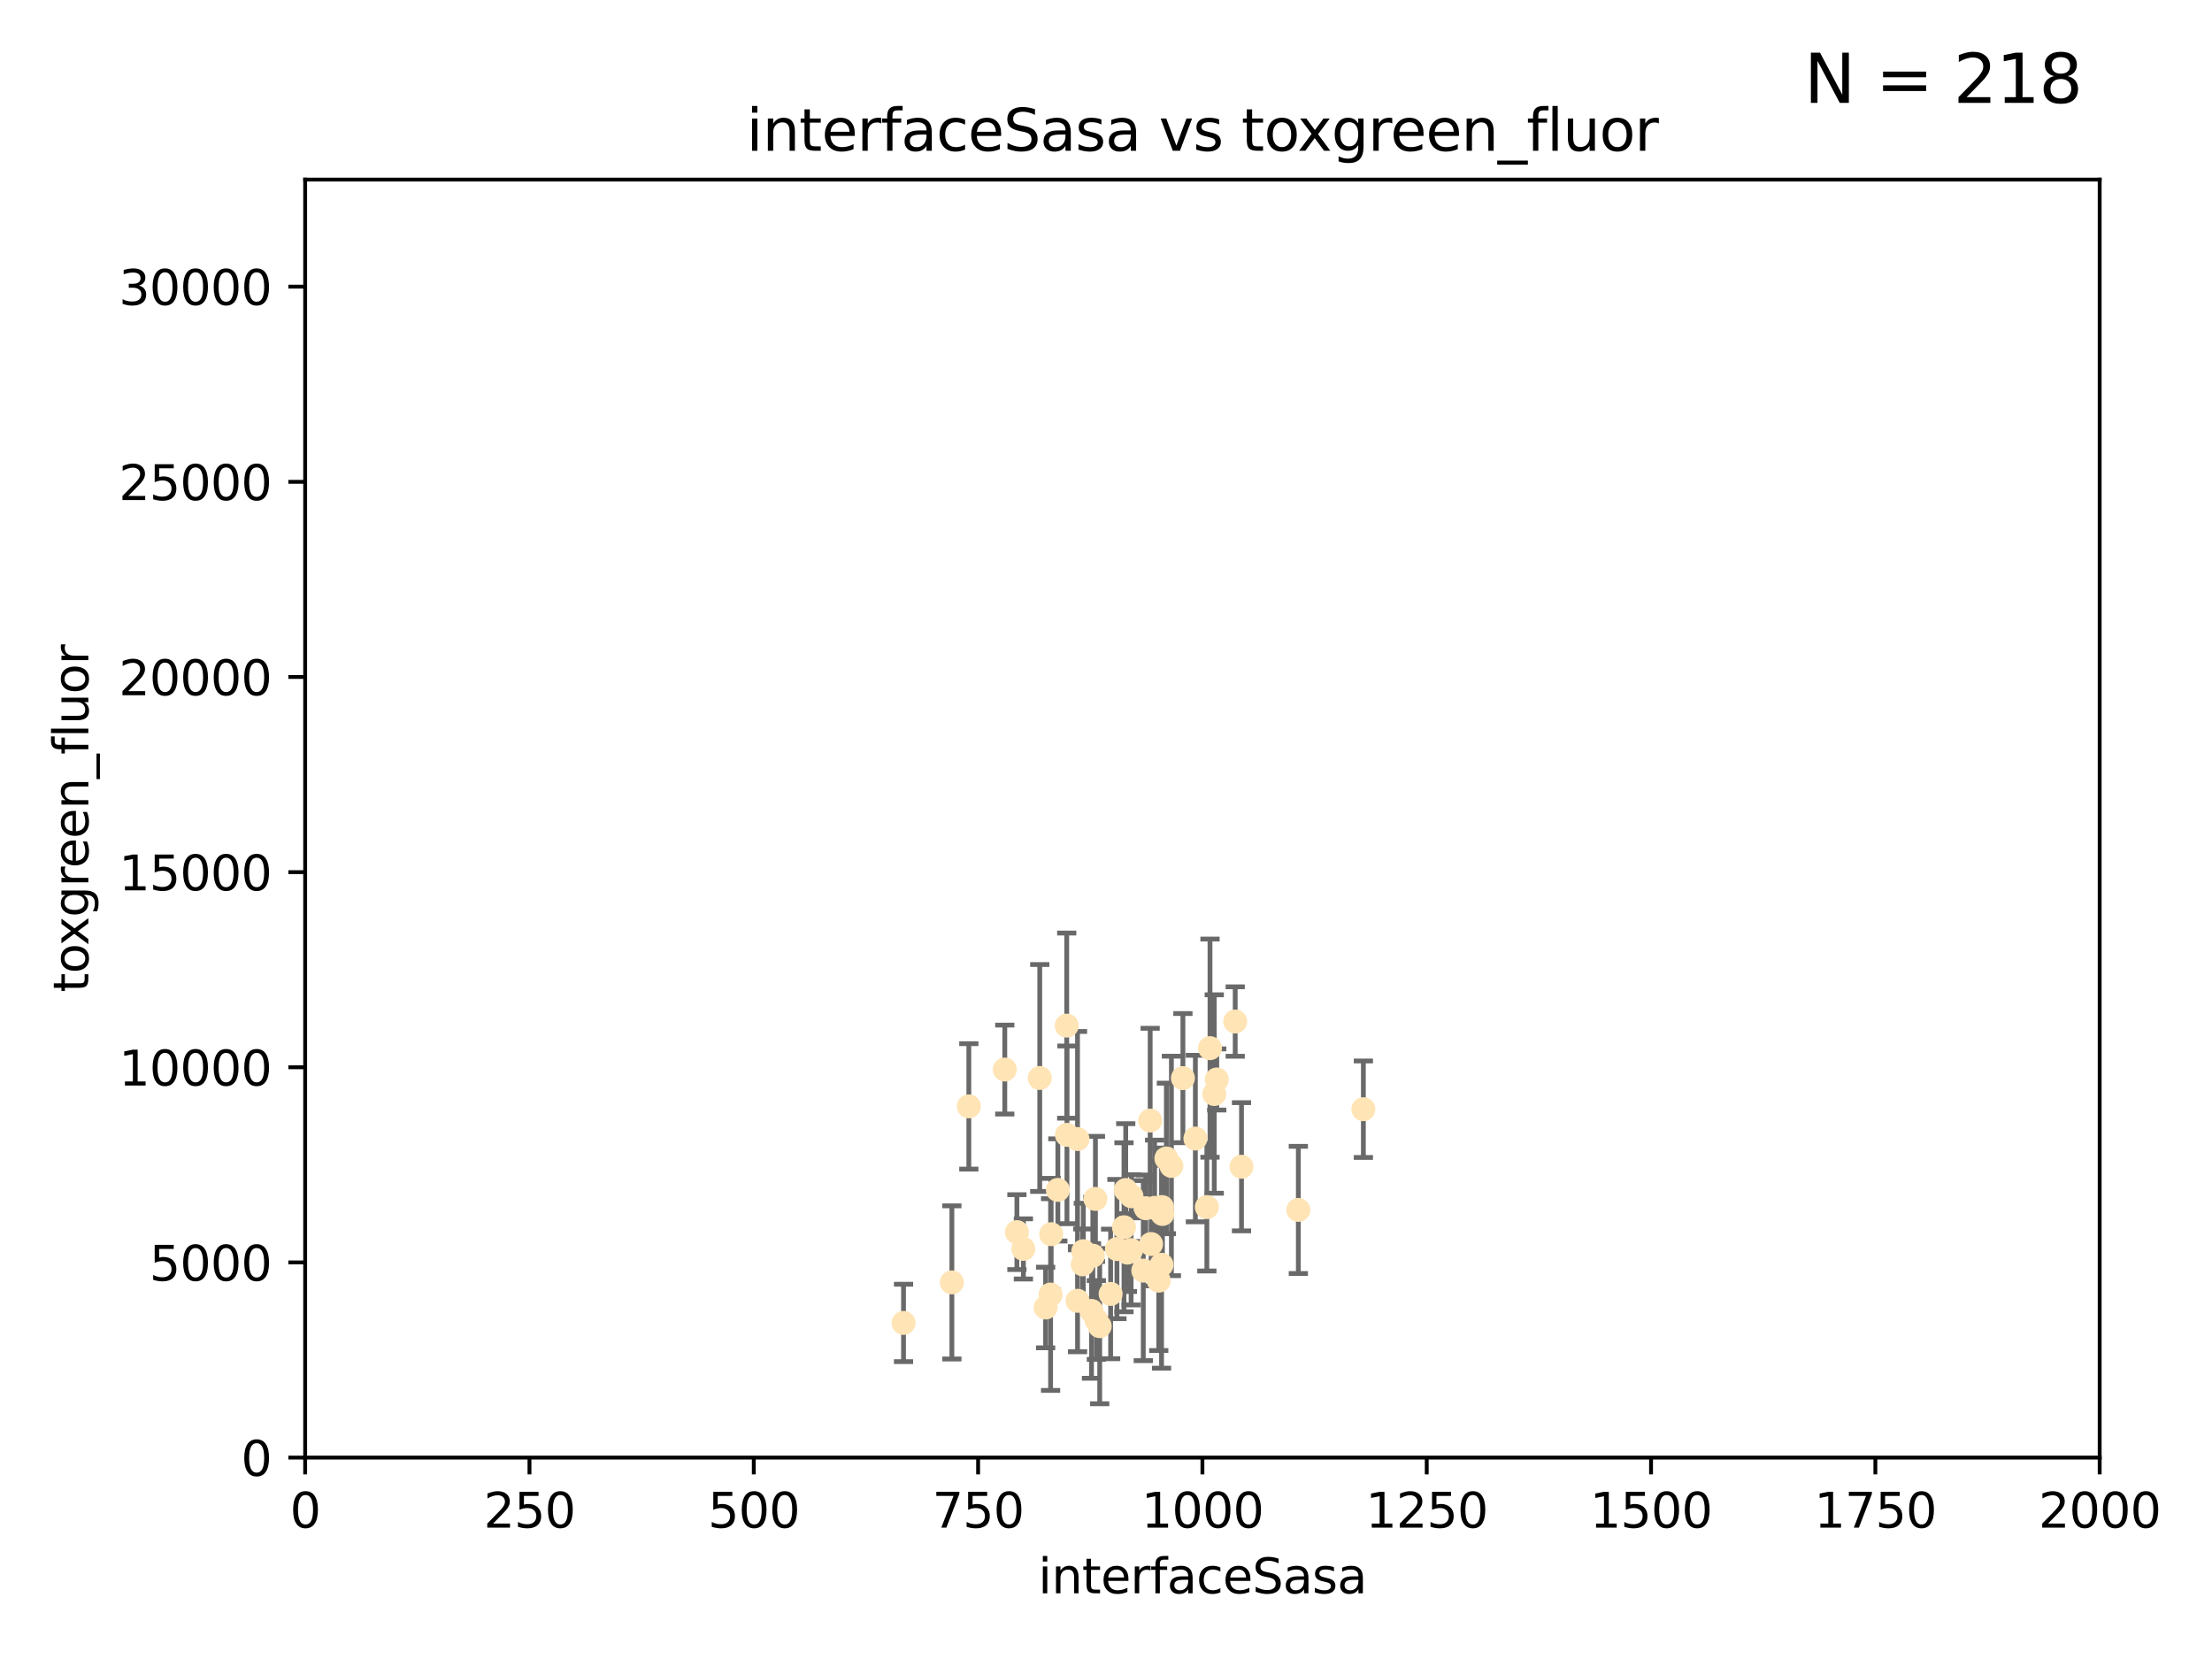<?xml version="1.0" encoding="utf-8" standalone="no"?>
<!DOCTYPE svg PUBLIC "-//W3C//DTD SVG 1.1//EN"
  "http://www.w3.org/Graphics/SVG/1.1/DTD/svg11.dtd">
<svg xmlns:xlink="http://www.w3.org/1999/xlink" width="460.8pt" height="345.6pt" viewBox="0 0 460.8 345.6" xmlns="http://www.w3.org/2000/svg" version="1.1">
 <defs>
  <style type="text/css">*{stroke-linejoin: round; stroke-linecap: butt}</style>
 </defs>
 <g id="figure_1">
  <g id="patch_1">
   <path d="M 0 345.6 
L 460.8 345.6 
L 460.8 0 
L 0 0 
z
" style="fill: #ffffff"/>
  </g>
  <g id="axes_1">
   <g id="patch_2">
    <path d="M 63.571 303.64 
L 437.4 303.64 
L 437.4 37.411 
L 63.571 37.411 
z
" style="fill: #ffffff"/>
   </g>
   <g id="PathCollection_1">
    <defs>
     <path id="mc26254f8de" d="M 0 1.118 
C 0.297 1.118 0.581 1 0.791 0.791 
C 1 0.581 1.118 0.297 1.118 0 
C 1.118 -0.297 1 -0.581 0.791 -0.791 
C 0.581 -1 0.297 -1.118 0 -1.118 
C -0.297 -1.118 -0.581 -1 -0.791 -0.791 
C -1 -0.581 -1.118 -0.297 -1.118 0 
C -1.118 0.297 -1 0.581 -0.791 0.791 
C -0.581 1 -0.297 1.118 0 1.118 
z
" style="stroke: #ffe4b5"/>
    </defs>
    <g clip-path="url(#p66451bf1df)">
     <use xlink:href="#mc26254f8de" x="257.317" y="212.802" style="fill: #ffe4b5; stroke: #ffe4b5"/>
     <use xlink:href="#mc26254f8de" x="253.473" y="224.873" style="fill: #ffe4b5; stroke: #ffe4b5"/>
     <use xlink:href="#mc26254f8de" x="284.016" y="231.067" style="fill: #ffe4b5; stroke: #ffe4b5"/>
     <use xlink:href="#mc26254f8de" x="252.951" y="227.903" style="fill: #ffe4b5; stroke: #ffe4b5"/>
     <use xlink:href="#mc26254f8de" x="238.166" y="264.692" style="fill: #ffe4b5; stroke: #ffe4b5"/>
     <use xlink:href="#mc26254f8de" x="224.473" y="270.979" style="fill: #ffe4b5; stroke: #ffe4b5"/>
     <use xlink:href="#mc26254f8de" x="234.146" y="255.665" style="fill: #ffe4b5; stroke: #ffe4b5"/>
     <use xlink:href="#mc26254f8de" x="242.065" y="251.455" style="fill: #ffe4b5; stroke: #ffe4b5"/>
     <use xlink:href="#mc26254f8de" x="241.972" y="263.475" style="fill: #ffe4b5; stroke: #ffe4b5"/>
     <use xlink:href="#mc26254f8de" x="270.467" y="252.047" style="fill: #ffe4b5; stroke: #ffe4b5"/>
     <use xlink:href="#mc26254f8de" x="251.411" y="251.458" style="fill: #ffe4b5; stroke: #ffe4b5"/>
     <use xlink:href="#mc26254f8de" x="220.37" y="247.882" style="fill: #ffe4b5; stroke: #ffe4b5"/>
     <use xlink:href="#mc26254f8de" x="244.026" y="242.885" style="fill: #ffe4b5; stroke: #ffe4b5"/>
     <use xlink:href="#mc26254f8de" x="242.979" y="241.324" style="fill: #ffe4b5; stroke: #ffe4b5"/>
     <use xlink:href="#mc26254f8de" x="234.51" y="247.907" style="fill: #ffe4b5; stroke: #ffe4b5"/>
     <use xlink:href="#mc26254f8de" x="224.465" y="237.288" style="fill: #ffe4b5; stroke: #ffe4b5"/>
     <use xlink:href="#mc26254f8de" x="209.316" y="222.809" style="fill: #ffe4b5; stroke: #ffe4b5"/>
     <use xlink:href="#mc26254f8de" x="229.09" y="276.261" style="fill: #ffe4b5; stroke: #ffe4b5"/>
     <use xlink:href="#mc26254f8de" x="218.858" y="269.678" style="fill: #ffe4b5; stroke: #ffe4b5"/>
     <use xlink:href="#mc26254f8de" x="218.972" y="257.103" style="fill: #ffe4b5; stroke: #ffe4b5"/>
     <use xlink:href="#mc26254f8de" x="231.364" y="269.55" style="fill: #ffe4b5; stroke: #ffe4b5"/>
     <use xlink:href="#mc26254f8de" x="258.628" y="243.055" style="fill: #ffe4b5; stroke: #ffe4b5"/>
     <use xlink:href="#mc26254f8de" x="227.662" y="261.588" style="fill: #ffe4b5; stroke: #ffe4b5"/>
     <use xlink:href="#mc26254f8de" x="216.6" y="224.564" style="fill: #ffe4b5; stroke: #ffe4b5"/>
     <use xlink:href="#mc26254f8de" x="238.682" y="251.692" style="fill: #ffe4b5; stroke: #ffe4b5"/>
     <use xlink:href="#mc26254f8de" x="198.294" y="267.149" style="fill: #ffe4b5; stroke: #ffe4b5"/>
     <use xlink:href="#mc26254f8de" x="246.422" y="224.589" style="fill: #ffe4b5; stroke: #ffe4b5"/>
     <use xlink:href="#mc26254f8de" x="235.632" y="260.418" style="fill: #ffe4b5; stroke: #ffe4b5"/>
     <use xlink:href="#mc26254f8de" x="252.065" y="218.347" style="fill: #ffe4b5; stroke: #ffe4b5"/>
     <use xlink:href="#mc26254f8de" x="213.191" y="260.168" style="fill: #ffe4b5; stroke: #ffe4b5"/>
     <use xlink:href="#mc26254f8de" x="217.82" y="272.377" style="fill: #ffe4b5; stroke: #ffe4b5"/>
     <use xlink:href="#mc26254f8de" x="234.865" y="260.939" style="fill: #ffe4b5; stroke: #ffe4b5"/>
     <use xlink:href="#mc26254f8de" x="232.678" y="260.2" style="fill: #ffe4b5; stroke: #ffe4b5"/>
     <use xlink:href="#mc26254f8de" x="225.557" y="263.39" style="fill: #ffe4b5; stroke: #ffe4b5"/>
     <use xlink:href="#mc26254f8de" x="241.39" y="266.787" style="fill: #ffe4b5; stroke: #ffe4b5"/>
     <use xlink:href="#mc26254f8de" x="249.02" y="237.179" style="fill: #ffe4b5; stroke: #ffe4b5"/>
     <use xlink:href="#mc26254f8de" x="225.673" y="260.652" style="fill: #ffe4b5; stroke: #ffe4b5"/>
     <use xlink:href="#mc26254f8de" x="222.217" y="213.654" style="fill: #ffe4b5; stroke: #ffe4b5"/>
     <use xlink:href="#mc26254f8de" x="211.839" y="256.674" style="fill: #ffe4b5; stroke: #ffe4b5"/>
     <use xlink:href="#mc26254f8de" x="240.525" y="251.615" style="fill: #ffe4b5; stroke: #ffe4b5"/>
     <use xlink:href="#mc26254f8de" x="242.155" y="252.889" style="fill: #ffe4b5; stroke: #ffe4b5"/>
     <use xlink:href="#mc26254f8de" x="239.789" y="259.156" style="fill: #ffe4b5; stroke: #ffe4b5"/>
     <use xlink:href="#mc26254f8de" x="228.2" y="249.756" style="fill: #ffe4b5; stroke: #ffe4b5"/>
     <use xlink:href="#mc26254f8de" x="188.221" y="275.586" style="fill: #ffe4b5; stroke: #ffe4b5"/>
     <use xlink:href="#mc26254f8de" x="227.377" y="273.091" style="fill: #ffe4b5; stroke: #ffe4b5"/>
     <use xlink:href="#mc26254f8de" x="235.708" y="249.204" style="fill: #ffe4b5; stroke: #ffe4b5"/>
     <use xlink:href="#mc26254f8de" x="201.826" y="230.478" style="fill: #ffe4b5; stroke: #ffe4b5"/>
     <use xlink:href="#mc26254f8de" x="228.389" y="274.972" style="fill: #ffe4b5; stroke: #ffe4b5"/>
     <use xlink:href="#mc26254f8de" x="239.6" y="233.435" style="fill: #ffe4b5; stroke: #ffe4b5"/>
     <use xlink:href="#mc26254f8de" x="222.265" y="236.407" style="fill: #ffe4b5; stroke: #ffe4b5"/>
    </g>
   </g>
   <g id="matplotlib.axis_1">
    <g id="xtick_1">
     <g id="line2d_1">
      <defs>
       <path id="m1f9c457952" d="M 0 0 
L 0 3.5 
" style="stroke: #000000; stroke-width: 0.8"/>
      </defs>
      <g>
       <use xlink:href="#m1f9c457952" x="63.571" y="303.64" style="stroke: #000000; stroke-width: 0.8"/>
      </g>
     </g>
     <g id="text_1">
      <!-- 0 -->
      <g transform="translate(60.39 318.238)scale(0.1 -0.1)">
       <defs>
        <path id="DejaVuSans-30" d="M 2034 4250 
Q 1547 4250 1301 3770 
Q 1056 3291 1056 2328 
Q 1056 1369 1301 889 
Q 1547 409 2034 409 
Q 2525 409 2770 889 
Q 3016 1369 3016 2328 
Q 3016 3291 2770 3770 
Q 2525 4250 2034 4250 
z
M 2034 4750 
Q 2819 4750 3233 4129 
Q 3647 3509 3647 2328 
Q 3647 1150 3233 529 
Q 2819 -91 2034 -91 
Q 1250 -91 836 529 
Q 422 1150 422 2328 
Q 422 3509 836 4129 
Q 1250 4750 2034 4750 
z
" transform="scale(0.016)"/>
       </defs>
       <use xlink:href="#DejaVuSans-30"/>
      </g>
     </g>
    </g>
    <g id="xtick_2">
     <g id="line2d_2">
      <g>
       <use xlink:href="#m1f9c457952" x="110.3" y="303.64" style="stroke: #000000; stroke-width: 0.8"/>
      </g>
     </g>
     <g id="text_2">
      <!-- 250 -->
      <g transform="translate(100.756 318.238)scale(0.1 -0.1)">
       <defs>
        <path id="DejaVuSans-32" d="M 1228 531 
L 3431 531 
L 3431 0 
L 469 0 
L 469 531 
Q 828 903 1448 1529 
Q 2069 2156 2228 2338 
Q 2531 2678 2651 2914 
Q 2772 3150 2772 3378 
Q 2772 3750 2511 3984 
Q 2250 4219 1831 4219 
Q 1534 4219 1204 4116 
Q 875 4013 500 3803 
L 500 4441 
Q 881 4594 1212 4672 
Q 1544 4750 1819 4750 
Q 2544 4750 2975 4387 
Q 3406 4025 3406 3419 
Q 3406 3131 3298 2873 
Q 3191 2616 2906 2266 
Q 2828 2175 2409 1742 
Q 1991 1309 1228 531 
z
" transform="scale(0.016)"/>
        <path id="DejaVuSans-35" d="M 691 4666 
L 3169 4666 
L 3169 4134 
L 1269 4134 
L 1269 2991 
Q 1406 3038 1543 3061 
Q 1681 3084 1819 3084 
Q 2600 3084 3056 2656 
Q 3513 2228 3513 1497 
Q 3513 744 3044 326 
Q 2575 -91 1722 -91 
Q 1428 -91 1123 -41 
Q 819 9 494 109 
L 494 744 
Q 775 591 1075 516 
Q 1375 441 1709 441 
Q 2250 441 2565 725 
Q 2881 1009 2881 1497 
Q 2881 1984 2565 2268 
Q 2250 2553 1709 2553 
Q 1456 2553 1204 2497 
Q 953 2441 691 2322 
L 691 4666 
z
" transform="scale(0.016)"/>
       </defs>
       <use xlink:href="#DejaVuSans-32"/>
       <use xlink:href="#DejaVuSans-35" x="63.623"/>
       <use xlink:href="#DejaVuSans-30" x="127.246"/>
      </g>
     </g>
    </g>
    <g id="xtick_3">
     <g id="line2d_3">
      <g>
       <use xlink:href="#m1f9c457952" x="157.028" y="303.64" style="stroke: #000000; stroke-width: 0.8"/>
      </g>
     </g>
     <g id="text_3">
      <!-- 500 -->
      <g transform="translate(147.485 318.238)scale(0.1 -0.1)">
       <use xlink:href="#DejaVuSans-35"/>
       <use xlink:href="#DejaVuSans-30" x="63.623"/>
       <use xlink:href="#DejaVuSans-30" x="127.246"/>
      </g>
     </g>
    </g>
    <g id="xtick_4">
     <g id="line2d_4">
      <g>
       <use xlink:href="#m1f9c457952" x="203.757" y="303.64" style="stroke: #000000; stroke-width: 0.8"/>
      </g>
     </g>
     <g id="text_4">
      <!-- 750 -->
      <g transform="translate(194.213 318.238)scale(0.1 -0.1)">
       <defs>
        <path id="DejaVuSans-37" d="M 525 4666 
L 3525 4666 
L 3525 4397 
L 1831 0 
L 1172 0 
L 2766 4134 
L 525 4134 
L 525 4666 
z
" transform="scale(0.016)"/>
       </defs>
       <use xlink:href="#DejaVuSans-37"/>
       <use xlink:href="#DejaVuSans-35" x="63.623"/>
       <use xlink:href="#DejaVuSans-30" x="127.246"/>
      </g>
     </g>
    </g>
    <g id="xtick_5">
     <g id="line2d_5">
      <g>
       <use xlink:href="#m1f9c457952" x="250.486" y="303.64" style="stroke: #000000; stroke-width: 0.8"/>
      </g>
     </g>
     <g id="text_5">
      <!-- 1000 -->
      <g transform="translate(237.761 318.238)scale(0.1 -0.1)">
       <defs>
        <path id="DejaVuSans-31" d="M 794 531 
L 1825 531 
L 1825 4091 
L 703 3866 
L 703 4441 
L 1819 4666 
L 2450 4666 
L 2450 531 
L 3481 531 
L 3481 0 
L 794 0 
L 794 531 
z
" transform="scale(0.016)"/>
       </defs>
       <use xlink:href="#DejaVuSans-31"/>
       <use xlink:href="#DejaVuSans-30" x="63.623"/>
       <use xlink:href="#DejaVuSans-30" x="127.246"/>
       <use xlink:href="#DejaVuSans-30" x="190.869"/>
      </g>
     </g>
    </g>
    <g id="xtick_6">
     <g id="line2d_6">
      <g>
       <use xlink:href="#m1f9c457952" x="297.214" y="303.64" style="stroke: #000000; stroke-width: 0.8"/>
      </g>
     </g>
     <g id="text_6">
      <!-- 1250 -->
      <g transform="translate(284.489 318.238)scale(0.1 -0.1)">
       <use xlink:href="#DejaVuSans-31"/>
       <use xlink:href="#DejaVuSans-32" x="63.623"/>
       <use xlink:href="#DejaVuSans-35" x="127.246"/>
       <use xlink:href="#DejaVuSans-30" x="190.869"/>
      </g>
     </g>
    </g>
    <g id="xtick_7">
     <g id="line2d_7">
      <g>
       <use xlink:href="#m1f9c457952" x="343.943" y="303.64" style="stroke: #000000; stroke-width: 0.8"/>
      </g>
     </g>
     <g id="text_7">
      <!-- 1500 -->
      <g transform="translate(331.218 318.238)scale(0.1 -0.1)">
       <use xlink:href="#DejaVuSans-31"/>
       <use xlink:href="#DejaVuSans-35" x="63.623"/>
       <use xlink:href="#DejaVuSans-30" x="127.246"/>
       <use xlink:href="#DejaVuSans-30" x="190.869"/>
      </g>
     </g>
    </g>
    <g id="xtick_8">
     <g id="line2d_8">
      <g>
       <use xlink:href="#m1f9c457952" x="390.671" y="303.64" style="stroke: #000000; stroke-width: 0.8"/>
      </g>
     </g>
     <g id="text_8">
      <!-- 1750 -->
      <g transform="translate(377.946 318.238)scale(0.1 -0.1)">
       <use xlink:href="#DejaVuSans-31"/>
       <use xlink:href="#DejaVuSans-37" x="63.623"/>
       <use xlink:href="#DejaVuSans-35" x="127.246"/>
       <use xlink:href="#DejaVuSans-30" x="190.869"/>
      </g>
     </g>
    </g>
    <g id="xtick_9">
     <g id="line2d_9">
      <g>
       <use xlink:href="#m1f9c457952" x="437.4" y="303.64" style="stroke: #000000; stroke-width: 0.8"/>
      </g>
     </g>
     <g id="text_9">
      <!-- 2000 -->
      <g transform="translate(424.675 318.238)scale(0.1 -0.1)">
       <use xlink:href="#DejaVuSans-32"/>
       <use xlink:href="#DejaVuSans-30" x="63.623"/>
       <use xlink:href="#DejaVuSans-30" x="127.246"/>
       <use xlink:href="#DejaVuSans-30" x="190.869"/>
      </g>
     </g>
    </g>
    <g id="text_10">
     <!-- interfaceSasa -->
     <g transform="translate(216.279 331.917)scale(0.1 -0.1)">
      <defs>
       <path id="DejaVuSans-69" d="M 603 3500 
L 1178 3500 
L 1178 0 
L 603 0 
L 603 3500 
z
M 603 4863 
L 1178 4863 
L 1178 4134 
L 603 4134 
L 603 4863 
z
" transform="scale(0.016)"/>
       <path id="DejaVuSans-6e" d="M 3513 2113 
L 3513 0 
L 2938 0 
L 2938 2094 
Q 2938 2591 2744 2837 
Q 2550 3084 2163 3084 
Q 1697 3084 1428 2787 
Q 1159 2491 1159 1978 
L 1159 0 
L 581 0 
L 581 3500 
L 1159 3500 
L 1159 2956 
Q 1366 3272 1645 3428 
Q 1925 3584 2291 3584 
Q 2894 3584 3203 3211 
Q 3513 2838 3513 2113 
z
" transform="scale(0.016)"/>
       <path id="DejaVuSans-74" d="M 1172 4494 
L 1172 3500 
L 2356 3500 
L 2356 3053 
L 1172 3053 
L 1172 1153 
Q 1172 725 1289 603 
Q 1406 481 1766 481 
L 2356 481 
L 2356 0 
L 1766 0 
Q 1100 0 847 248 
Q 594 497 594 1153 
L 594 3053 
L 172 3053 
L 172 3500 
L 594 3500 
L 594 4494 
L 1172 4494 
z
" transform="scale(0.016)"/>
       <path id="DejaVuSans-65" d="M 3597 1894 
L 3597 1613 
L 953 1613 
Q 991 1019 1311 708 
Q 1631 397 2203 397 
Q 2534 397 2845 478 
Q 3156 559 3463 722 
L 3463 178 
Q 3153 47 2828 -22 
Q 2503 -91 2169 -91 
Q 1331 -91 842 396 
Q 353 884 353 1716 
Q 353 2575 817 3079 
Q 1281 3584 2069 3584 
Q 2775 3584 3186 3129 
Q 3597 2675 3597 1894 
z
M 3022 2063 
Q 3016 2534 2758 2815 
Q 2500 3097 2075 3097 
Q 1594 3097 1305 2825 
Q 1016 2553 972 2059 
L 3022 2063 
z
" transform="scale(0.016)"/>
       <path id="DejaVuSans-72" d="M 2631 2963 
Q 2534 3019 2420 3045 
Q 2306 3072 2169 3072 
Q 1681 3072 1420 2755 
Q 1159 2438 1159 1844 
L 1159 0 
L 581 0 
L 581 3500 
L 1159 3500 
L 1159 2956 
Q 1341 3275 1631 3429 
Q 1922 3584 2338 3584 
Q 2397 3584 2469 3576 
Q 2541 3569 2628 3553 
L 2631 2963 
z
" transform="scale(0.016)"/>
       <path id="DejaVuSans-66" d="M 2375 4863 
L 2375 4384 
L 1825 4384 
Q 1516 4384 1395 4259 
Q 1275 4134 1275 3809 
L 1275 3500 
L 2222 3500 
L 2222 3053 
L 1275 3053 
L 1275 0 
L 697 0 
L 697 3053 
L 147 3053 
L 147 3500 
L 697 3500 
L 697 3744 
Q 697 4328 969 4595 
Q 1241 4863 1831 4863 
L 2375 4863 
z
" transform="scale(0.016)"/>
       <path id="DejaVuSans-61" d="M 2194 1759 
Q 1497 1759 1228 1600 
Q 959 1441 959 1056 
Q 959 750 1161 570 
Q 1363 391 1709 391 
Q 2188 391 2477 730 
Q 2766 1069 2766 1631 
L 2766 1759 
L 2194 1759 
z
M 3341 1997 
L 3341 0 
L 2766 0 
L 2766 531 
Q 2569 213 2275 61 
Q 1981 -91 1556 -91 
Q 1019 -91 701 211 
Q 384 513 384 1019 
Q 384 1609 779 1909 
Q 1175 2209 1959 2209 
L 2766 2209 
L 2766 2266 
Q 2766 2663 2505 2880 
Q 2244 3097 1772 3097 
Q 1472 3097 1187 3025 
Q 903 2953 641 2809 
L 641 3341 
Q 956 3463 1253 3523 
Q 1550 3584 1831 3584 
Q 2591 3584 2966 3190 
Q 3341 2797 3341 1997 
z
" transform="scale(0.016)"/>
       <path id="DejaVuSans-63" d="M 3122 3366 
L 3122 2828 
Q 2878 2963 2633 3030 
Q 2388 3097 2138 3097 
Q 1578 3097 1268 2742 
Q 959 2388 959 1747 
Q 959 1106 1268 751 
Q 1578 397 2138 397 
Q 2388 397 2633 464 
Q 2878 531 3122 666 
L 3122 134 
Q 2881 22 2623 -34 
Q 2366 -91 2075 -91 
Q 1284 -91 818 406 
Q 353 903 353 1747 
Q 353 2603 823 3093 
Q 1294 3584 2113 3584 
Q 2378 3584 2631 3529 
Q 2884 3475 3122 3366 
z
" transform="scale(0.016)"/>
       <path id="DejaVuSans-53" d="M 3425 4513 
L 3425 3897 
Q 3066 4069 2747 4153 
Q 2428 4238 2131 4238 
Q 1616 4238 1336 4038 
Q 1056 3838 1056 3469 
Q 1056 3159 1242 3001 
Q 1428 2844 1947 2747 
L 2328 2669 
Q 3034 2534 3370 2195 
Q 3706 1856 3706 1288 
Q 3706 609 3251 259 
Q 2797 -91 1919 -91 
Q 1588 -91 1214 -16 
Q 841 59 441 206 
L 441 856 
Q 825 641 1194 531 
Q 1563 422 1919 422 
Q 2459 422 2753 634 
Q 3047 847 3047 1241 
Q 3047 1584 2836 1778 
Q 2625 1972 2144 2069 
L 1759 2144 
Q 1053 2284 737 2584 
Q 422 2884 422 3419 
Q 422 4038 858 4394 
Q 1294 4750 2059 4750 
Q 2388 4750 2728 4690 
Q 3069 4631 3425 4513 
z
" transform="scale(0.016)"/>
       <path id="DejaVuSans-73" d="M 2834 3397 
L 2834 2853 
Q 2591 2978 2328 3040 
Q 2066 3103 1784 3103 
Q 1356 3103 1142 2972 
Q 928 2841 928 2578 
Q 928 2378 1081 2264 
Q 1234 2150 1697 2047 
L 1894 2003 
Q 2506 1872 2764 1633 
Q 3022 1394 3022 966 
Q 3022 478 2636 193 
Q 2250 -91 1575 -91 
Q 1294 -91 989 -36 
Q 684 19 347 128 
L 347 722 
Q 666 556 975 473 
Q 1284 391 1588 391 
Q 1994 391 2212 530 
Q 2431 669 2431 922 
Q 2431 1156 2273 1281 
Q 2116 1406 1581 1522 
L 1381 1569 
Q 847 1681 609 1914 
Q 372 2147 372 2553 
Q 372 3047 722 3315 
Q 1072 3584 1716 3584 
Q 2034 3584 2315 3537 
Q 2597 3491 2834 3397 
z
" transform="scale(0.016)"/>
      </defs>
      <use xlink:href="#DejaVuSans-69"/>
      <use xlink:href="#DejaVuSans-6e" x="27.783"/>
      <use xlink:href="#DejaVuSans-74" x="91.162"/>
      <use xlink:href="#DejaVuSans-65" x="130.371"/>
      <use xlink:href="#DejaVuSans-72" x="191.895"/>
      <use xlink:href="#DejaVuSans-66" x="233.008"/>
      <use xlink:href="#DejaVuSans-61" x="268.213"/>
      <use xlink:href="#DejaVuSans-63" x="329.492"/>
      <use xlink:href="#DejaVuSans-65" x="384.473"/>
      <use xlink:href="#DejaVuSans-53" x="445.996"/>
      <use xlink:href="#DejaVuSans-61" x="509.473"/>
      <use xlink:href="#DejaVuSans-73" x="570.752"/>
      <use xlink:href="#DejaVuSans-61" x="622.852"/>
     </g>
    </g>
   </g>
   <g id="matplotlib.axis_2">
    <g id="ytick_1">
     <g id="line2d_10">
      <defs>
       <path id="m0707bb40bb" d="M 0 0 
L -3.5 0 
" style="stroke: #000000; stroke-width: 0.8"/>
      </defs>
      <g>
       <use xlink:href="#m0707bb40bb" x="63.571" y="303.64" style="stroke: #000000; stroke-width: 0.8"/>
      </g>
     </g>
     <g id="text_11">
      <!-- 0 -->
      <g transform="translate(50.209 307.439)scale(0.1 -0.1)">
       <use xlink:href="#DejaVuSans-30"/>
      </g>
     </g>
    </g>
    <g id="ytick_2">
     <g id="line2d_11">
      <g>
       <use xlink:href="#m0707bb40bb" x="63.571" y="262.986" style="stroke: #000000; stroke-width: 0.8"/>
      </g>
     </g>
     <g id="text_12">
      <!-- 5000 -->
      <g transform="translate(31.121 266.786)scale(0.1 -0.1)">
       <use xlink:href="#DejaVuSans-35"/>
       <use xlink:href="#DejaVuSans-30" x="63.623"/>
       <use xlink:href="#DejaVuSans-30" x="127.246"/>
       <use xlink:href="#DejaVuSans-30" x="190.869"/>
      </g>
     </g>
    </g>
    <g id="ytick_3">
     <g id="line2d_12">
      <g>
       <use xlink:href="#m0707bb40bb" x="63.571" y="222.333" style="stroke: #000000; stroke-width: 0.8"/>
      </g>
     </g>
     <g id="text_13">
      <!-- 10000 -->
      <g transform="translate(24.759 226.132)scale(0.1 -0.1)">
       <use xlink:href="#DejaVuSans-31"/>
       <use xlink:href="#DejaVuSans-30" x="63.623"/>
       <use xlink:href="#DejaVuSans-30" x="127.246"/>
       <use xlink:href="#DejaVuSans-30" x="190.869"/>
       <use xlink:href="#DejaVuSans-30" x="254.492"/>
      </g>
     </g>
    </g>
    <g id="ytick_4">
     <g id="line2d_13">
      <g>
       <use xlink:href="#m0707bb40bb" x="63.571" y="181.679" style="stroke: #000000; stroke-width: 0.8"/>
      </g>
     </g>
     <g id="text_14">
      <!-- 15000 -->
      <g transform="translate(24.759 185.478)scale(0.1 -0.1)">
       <use xlink:href="#DejaVuSans-31"/>
       <use xlink:href="#DejaVuSans-35" x="63.623"/>
       <use xlink:href="#DejaVuSans-30" x="127.246"/>
       <use xlink:href="#DejaVuSans-30" x="190.869"/>
       <use xlink:href="#DejaVuSans-30" x="254.492"/>
      </g>
     </g>
    </g>
    <g id="ytick_5">
     <g id="line2d_14">
      <g>
       <use xlink:href="#m0707bb40bb" x="63.571" y="141.026" style="stroke: #000000; stroke-width: 0.8"/>
      </g>
     </g>
     <g id="text_15">
      <!-- 20000 -->
      <g transform="translate(24.759 144.825)scale(0.1 -0.1)">
       <use xlink:href="#DejaVuSans-32"/>
       <use xlink:href="#DejaVuSans-30" x="63.623"/>
       <use xlink:href="#DejaVuSans-30" x="127.246"/>
       <use xlink:href="#DejaVuSans-30" x="190.869"/>
       <use xlink:href="#DejaVuSans-30" x="254.492"/>
      </g>
     </g>
    </g>
    <g id="ytick_6">
     <g id="line2d_15">
      <g>
       <use xlink:href="#m0707bb40bb" x="63.571" y="100.372" style="stroke: #000000; stroke-width: 0.8"/>
      </g>
     </g>
     <g id="text_16">
      <!-- 25000 -->
      <g transform="translate(24.759 104.171)scale(0.1 -0.1)">
       <use xlink:href="#DejaVuSans-32"/>
       <use xlink:href="#DejaVuSans-35" x="63.623"/>
       <use xlink:href="#DejaVuSans-30" x="127.246"/>
       <use xlink:href="#DejaVuSans-30" x="190.869"/>
       <use xlink:href="#DejaVuSans-30" x="254.492"/>
      </g>
     </g>
    </g>
    <g id="ytick_7">
     <g id="line2d_16">
      <g>
       <use xlink:href="#m0707bb40bb" x="63.571" y="59.718" style="stroke: #000000; stroke-width: 0.8"/>
      </g>
     </g>
     <g id="text_17">
      <!-- 30000 -->
      <g transform="translate(24.759 63.518)scale(0.1 -0.1)">
       <defs>
        <path id="DejaVuSans-33" d="M 2597 2516 
Q 3050 2419 3304 2112 
Q 3559 1806 3559 1356 
Q 3559 666 3084 287 
Q 2609 -91 1734 -91 
Q 1441 -91 1130 -33 
Q 819 25 488 141 
L 488 750 
Q 750 597 1062 519 
Q 1375 441 1716 441 
Q 2309 441 2620 675 
Q 2931 909 2931 1356 
Q 2931 1769 2642 2001 
Q 2353 2234 1838 2234 
L 1294 2234 
L 1294 2753 
L 1863 2753 
Q 2328 2753 2575 2939 
Q 2822 3125 2822 3475 
Q 2822 3834 2567 4026 
Q 2313 4219 1838 4219 
Q 1578 4219 1281 4162 
Q 984 4106 628 3988 
L 628 4550 
Q 988 4650 1302 4700 
Q 1616 4750 1894 4750 
Q 2613 4750 3031 4423 
Q 3450 4097 3450 3541 
Q 3450 3153 3228 2886 
Q 3006 2619 2597 2516 
z
" transform="scale(0.016)"/>
       </defs>
       <use xlink:href="#DejaVuSans-33"/>
       <use xlink:href="#DejaVuSans-30" x="63.623"/>
       <use xlink:href="#DejaVuSans-30" x="127.246"/>
       <use xlink:href="#DejaVuSans-30" x="190.869"/>
       <use xlink:href="#DejaVuSans-30" x="254.492"/>
      </g>
     </g>
    </g>
    <g id="text_18">
     <!-- toxgreen_fluor -->
     <g transform="translate(18.401 206.72)rotate(-90)scale(0.1 -0.1)">
      <defs>
       <path id="DejaVuSans-6f" d="M 1959 3097 
Q 1497 3097 1228 2736 
Q 959 2375 959 1747 
Q 959 1119 1226 758 
Q 1494 397 1959 397 
Q 2419 397 2687 759 
Q 2956 1122 2956 1747 
Q 2956 2369 2687 2733 
Q 2419 3097 1959 3097 
z
M 1959 3584 
Q 2709 3584 3137 3096 
Q 3566 2609 3566 1747 
Q 3566 888 3137 398 
Q 2709 -91 1959 -91 
Q 1206 -91 779 398 
Q 353 888 353 1747 
Q 353 2609 779 3096 
Q 1206 3584 1959 3584 
z
" transform="scale(0.016)"/>
       <path id="DejaVuSans-78" d="M 3513 3500 
L 2247 1797 
L 3578 0 
L 2900 0 
L 1881 1375 
L 863 0 
L 184 0 
L 1544 1831 
L 300 3500 
L 978 3500 
L 1906 2253 
L 2834 3500 
L 3513 3500 
z
" transform="scale(0.016)"/>
       <path id="DejaVuSans-67" d="M 2906 1791 
Q 2906 2416 2648 2759 
Q 2391 3103 1925 3103 
Q 1463 3103 1205 2759 
Q 947 2416 947 1791 
Q 947 1169 1205 825 
Q 1463 481 1925 481 
Q 2391 481 2648 825 
Q 2906 1169 2906 1791 
z
M 3481 434 
Q 3481 -459 3084 -895 
Q 2688 -1331 1869 -1331 
Q 1566 -1331 1297 -1286 
Q 1028 -1241 775 -1147 
L 775 -588 
Q 1028 -725 1275 -790 
Q 1522 -856 1778 -856 
Q 2344 -856 2625 -561 
Q 2906 -266 2906 331 
L 2906 616 
Q 2728 306 2450 153 
Q 2172 0 1784 0 
Q 1141 0 747 490 
Q 353 981 353 1791 
Q 353 2603 747 3093 
Q 1141 3584 1784 3584 
Q 2172 3584 2450 3431 
Q 2728 3278 2906 2969 
L 2906 3500 
L 3481 3500 
L 3481 434 
z
" transform="scale(0.016)"/>
       <path id="DejaVuSans-5f" d="M 3263 -1063 
L 3263 -1509 
L -63 -1509 
L -63 -1063 
L 3263 -1063 
z
" transform="scale(0.016)"/>
       <path id="DejaVuSans-6c" d="M 603 4863 
L 1178 4863 
L 1178 0 
L 603 0 
L 603 4863 
z
" transform="scale(0.016)"/>
       <path id="DejaVuSans-75" d="M 544 1381 
L 544 3500 
L 1119 3500 
L 1119 1403 
Q 1119 906 1312 657 
Q 1506 409 1894 409 
Q 2359 409 2629 706 
Q 2900 1003 2900 1516 
L 2900 3500 
L 3475 3500 
L 3475 0 
L 2900 0 
L 2900 538 
Q 2691 219 2414 64 
Q 2138 -91 1772 -91 
Q 1169 -91 856 284 
Q 544 659 544 1381 
z
M 1991 3584 
L 1991 3584 
z
" transform="scale(0.016)"/>
      </defs>
      <use xlink:href="#DejaVuSans-74"/>
      <use xlink:href="#DejaVuSans-6f" x="39.209"/>
      <use xlink:href="#DejaVuSans-78" x="97.266"/>
      <use xlink:href="#DejaVuSans-67" x="156.445"/>
      <use xlink:href="#DejaVuSans-72" x="219.922"/>
      <use xlink:href="#DejaVuSans-65" x="258.785"/>
      <use xlink:href="#DejaVuSans-65" x="320.309"/>
      <use xlink:href="#DejaVuSans-6e" x="381.832"/>
      <use xlink:href="#DejaVuSans-5f" x="445.211"/>
      <use xlink:href="#DejaVuSans-66" x="495.211"/>
      <use xlink:href="#DejaVuSans-6c" x="530.416"/>
      <use xlink:href="#DejaVuSans-75" x="558.199"/>
      <use xlink:href="#DejaVuSans-6f" x="621.578"/>
      <use xlink:href="#DejaVuSans-72" x="682.76"/>
     </g>
    </g>
   </g>
   <g id="LineCollection_1">
    <path d="M 257.317 220.032 
L 257.317 205.573 
" clip-path="url(#p66451bf1df)" style="fill: none; stroke: #696969"/>
    <path d="M 253.473 231.243 
L 253.473 218.504 
" clip-path="url(#p66451bf1df)" style="fill: none; stroke: #696969"/>
    <path d="M 284.016 241.119 
L 284.016 221.015 
" clip-path="url(#p66451bf1df)" style="fill: none; stroke: #696969"/>
    <path d="M 252.951 248.569 
L 252.951 207.238 
" clip-path="url(#p66451bf1df)" style="fill: none; stroke: #696969"/>
    <path d="M 238.166 283.445 
L 238.166 245.938 
" clip-path="url(#p66451bf1df)" style="fill: none; stroke: #696969"/>
    <path d="M 224.473 281.591 
L 224.473 260.367 
" clip-path="url(#p66451bf1df)" style="fill: none; stroke: #696969"/>
    <path d="M 234.146 273.27 
L 234.146 238.061 
" clip-path="url(#p66451bf1df)" style="fill: none; stroke: #696969"/>
    <path d="M 242.065 263.752 
L 242.065 239.159 
" clip-path="url(#p66451bf1df)" style="fill: none; stroke: #696969"/>
    <path d="M 241.972 285.018 
L 241.972 241.932 
" clip-path="url(#p66451bf1df)" style="fill: none; stroke: #696969"/>
    <path d="M 270.467 265.298 
L 270.467 238.796 
" clip-path="url(#p66451bf1df)" style="fill: none; stroke: #696969"/>
    <path d="M 251.411 264.768 
L 251.411 238.148 
" clip-path="url(#p66451bf1df)" style="fill: none; stroke: #696969"/>
    <path d="M 220.37 258.528 
L 220.37 237.236 
" clip-path="url(#p66451bf1df)" style="fill: none; stroke: #696969"/>
    <path d="M 244.026 265.745 
L 244.026 220.025 
" clip-path="url(#p66451bf1df)" style="fill: none; stroke: #696969"/>
    <path d="M 242.979 257.002 
L 242.979 225.646 
" clip-path="url(#p66451bf1df)" style="fill: none; stroke: #696969"/>
    <path d="M 234.51 261.733 
L 234.51 234.081 
" clip-path="url(#p66451bf1df)" style="fill: none; stroke: #696969"/>
    <path d="M 224.465 259.699 
L 224.465 214.876 
" clip-path="url(#p66451bf1df)" style="fill: none; stroke: #696969"/>
    <path d="M 209.316 232.071 
L 209.316 213.548 
" clip-path="url(#p66451bf1df)" style="fill: none; stroke: #696969"/>
    <path d="M 229.09 292.428 
L 229.09 260.093 
" clip-path="url(#p66451bf1df)" style="fill: none; stroke: #696969"/>
    <path d="M 218.858 289.643 
L 218.858 249.712 
" clip-path="url(#p66451bf1df)" style="fill: none; stroke: #696969"/>
    <path d="M 218.972 268.73 
L 218.972 245.476 
" clip-path="url(#p66451bf1df)" style="fill: none; stroke: #696969"/>
    <path d="M 231.364 283.046 
L 231.364 256.054 
" clip-path="url(#p66451bf1df)" style="fill: none; stroke: #696969"/>
    <path d="M 258.628 256.404 
L 258.628 229.706 
" clip-path="url(#p66451bf1df)" style="fill: none; stroke: #696969"/>
    <path d="M 227.662 273.762 
L 227.662 249.414 
" clip-path="url(#p66451bf1df)" style="fill: none; stroke: #696969"/>
    <path d="M 216.6 248.198 
L 216.6 200.931 
" clip-path="url(#p66451bf1df)" style="fill: none; stroke: #696969"/>
    <path d="M 238.682 258.613 
L 238.682 244.772 
" clip-path="url(#p66451bf1df)" style="fill: none; stroke: #696969"/>
    <path d="M 198.294 283.104 
L 198.294 251.194 
" clip-path="url(#p66451bf1df)" style="fill: none; stroke: #696969"/>
    <path d="M 246.422 238.042 
L 246.422 211.137 
" clip-path="url(#p66451bf1df)" style="fill: none; stroke: #696969"/>
    <path d="M 235.632 271.844 
L 235.632 248.991 
" clip-path="url(#p66451bf1df)" style="fill: none; stroke: #696969"/>
    <path d="M 252.065 241.072 
L 252.065 195.622 
" clip-path="url(#p66451bf1df)" style="fill: none; stroke: #696969"/>
    <path d="M 213.191 266.44 
L 213.191 253.897 
" clip-path="url(#p66451bf1df)" style="fill: none; stroke: #696969"/>
    <path d="M 217.82 280.771 
L 217.82 263.983 
" clip-path="url(#p66451bf1df)" style="fill: none; stroke: #696969"/>
    <path d="M 234.865 269.046 
L 234.865 252.831 
" clip-path="url(#p66451bf1df)" style="fill: none; stroke: #696969"/>
    <path d="M 232.678 274.702 
L 232.678 245.699 
" clip-path="url(#p66451bf1df)" style="fill: none; stroke: #696969"/>
    <path d="M 225.557 270.759 
L 225.557 256.021 
" clip-path="url(#p66451bf1df)" style="fill: none; stroke: #696969"/>
    <path d="M 241.39 281.343 
L 241.39 252.231 
" clip-path="url(#p66451bf1df)" style="fill: none; stroke: #696969"/>
    <path d="M 249.02 254.521 
L 249.02 219.838 
" clip-path="url(#p66451bf1df)" style="fill: none; stroke: #696969"/>
    <path d="M 225.673 270.642 
L 225.673 250.662 
" clip-path="url(#p66451bf1df)" style="fill: none; stroke: #696969"/>
    <path d="M 222.217 232.935 
L 222.217 194.373 
" clip-path="url(#p66451bf1df)" style="fill: none; stroke: #696969"/>
    <path d="M 211.839 264.469 
L 211.839 248.879 
" clip-path="url(#p66451bf1df)" style="fill: none; stroke: #696969"/>
    <path d="M 240.525 265.717 
L 240.525 237.512 
" clip-path="url(#p66451bf1df)" style="fill: none; stroke: #696969"/>
    <path d="M 242.155 263.053 
L 242.155 242.725 
" clip-path="url(#p66451bf1df)" style="fill: none; stroke: #696969"/>
    <path d="M 239.789 267.862 
L 239.789 250.451 
" clip-path="url(#p66451bf1df)" style="fill: none; stroke: #696969"/>
    <path d="M 228.2 262.791 
L 228.2 236.721 
" clip-path="url(#p66451bf1df)" style="fill: none; stroke: #696969"/>
    <path d="M 188.221 283.647 
L 188.221 267.525 
" clip-path="url(#p66451bf1df)" style="fill: none; stroke: #696969"/>
    <path d="M 227.377 287.119 
L 227.377 259.063 
" clip-path="url(#p66451bf1df)" style="fill: none; stroke: #696969"/>
    <path d="M 235.708 253.701 
L 235.708 244.707 
" clip-path="url(#p66451bf1df)" style="fill: none; stroke: #696969"/>
    <path d="M 201.826 243.539 
L 201.826 217.416 
" clip-path="url(#p66451bf1df)" style="fill: none; stroke: #696969"/>
    <path d="M 228.389 283.18 
L 228.389 266.764 
" clip-path="url(#p66451bf1df)" style="fill: none; stroke: #696969"/>
    <path d="M 239.6 252.656 
L 239.6 214.213 
" clip-path="url(#p66451bf1df)" style="fill: none; stroke: #696969"/>
    <path d="M 222.265 254.916 
L 222.265 217.898 
" clip-path="url(#p66451bf1df)" style="fill: none; stroke: #696969"/>
   </g>
   <g id="line2d_17">
    <defs>
     <path id="ma0977f1acc" d="M 2 0 
L -2 -0 
" style="stroke: #696969"/>
    </defs>
    <g clip-path="url(#p66451bf1df)">
     <use xlink:href="#ma0977f1acc" x="257.317" y="220.032" style="fill: #696969; stroke: #696969"/>
     <use xlink:href="#ma0977f1acc" x="253.473" y="231.243" style="fill: #696969; stroke: #696969"/>
     <use xlink:href="#ma0977f1acc" x="284.016" y="241.119" style="fill: #696969; stroke: #696969"/>
     <use xlink:href="#ma0977f1acc" x="252.951" y="248.569" style="fill: #696969; stroke: #696969"/>
     <use xlink:href="#ma0977f1acc" x="238.166" y="283.445" style="fill: #696969; stroke: #696969"/>
     <use xlink:href="#ma0977f1acc" x="224.473" y="281.591" style="fill: #696969; stroke: #696969"/>
     <use xlink:href="#ma0977f1acc" x="234.146" y="273.27" style="fill: #696969; stroke: #696969"/>
     <use xlink:href="#ma0977f1acc" x="242.065" y="263.752" style="fill: #696969; stroke: #696969"/>
     <use xlink:href="#ma0977f1acc" x="241.972" y="285.018" style="fill: #696969; stroke: #696969"/>
     <use xlink:href="#ma0977f1acc" x="270.467" y="265.298" style="fill: #696969; stroke: #696969"/>
     <use xlink:href="#ma0977f1acc" x="251.411" y="264.768" style="fill: #696969; stroke: #696969"/>
     <use xlink:href="#ma0977f1acc" x="220.37" y="258.528" style="fill: #696969; stroke: #696969"/>
     <use xlink:href="#ma0977f1acc" x="244.026" y="265.745" style="fill: #696969; stroke: #696969"/>
     <use xlink:href="#ma0977f1acc" x="242.979" y="257.002" style="fill: #696969; stroke: #696969"/>
     <use xlink:href="#ma0977f1acc" x="234.51" y="261.733" style="fill: #696969; stroke: #696969"/>
     <use xlink:href="#ma0977f1acc" x="224.465" y="259.699" style="fill: #696969; stroke: #696969"/>
     <use xlink:href="#ma0977f1acc" x="209.316" y="232.071" style="fill: #696969; stroke: #696969"/>
     <use xlink:href="#ma0977f1acc" x="229.09" y="292.428" style="fill: #696969; stroke: #696969"/>
     <use xlink:href="#ma0977f1acc" x="218.858" y="289.643" style="fill: #696969; stroke: #696969"/>
     <use xlink:href="#ma0977f1acc" x="218.972" y="268.73" style="fill: #696969; stroke: #696969"/>
     <use xlink:href="#ma0977f1acc" x="231.364" y="283.046" style="fill: #696969; stroke: #696969"/>
     <use xlink:href="#ma0977f1acc" x="258.628" y="256.404" style="fill: #696969; stroke: #696969"/>
     <use xlink:href="#ma0977f1acc" x="227.662" y="273.762" style="fill: #696969; stroke: #696969"/>
     <use xlink:href="#ma0977f1acc" x="216.6" y="248.198" style="fill: #696969; stroke: #696969"/>
     <use xlink:href="#ma0977f1acc" x="238.682" y="258.613" style="fill: #696969; stroke: #696969"/>
     <use xlink:href="#ma0977f1acc" x="198.294" y="283.104" style="fill: #696969; stroke: #696969"/>
     <use xlink:href="#ma0977f1acc" x="246.422" y="238.042" style="fill: #696969; stroke: #696969"/>
     <use xlink:href="#ma0977f1acc" x="235.632" y="271.844" style="fill: #696969; stroke: #696969"/>
     <use xlink:href="#ma0977f1acc" x="252.065" y="241.072" style="fill: #696969; stroke: #696969"/>
     <use xlink:href="#ma0977f1acc" x="213.191" y="266.44" style="fill: #696969; stroke: #696969"/>
     <use xlink:href="#ma0977f1acc" x="217.82" y="280.771" style="fill: #696969; stroke: #696969"/>
     <use xlink:href="#ma0977f1acc" x="234.865" y="269.046" style="fill: #696969; stroke: #696969"/>
     <use xlink:href="#ma0977f1acc" x="232.678" y="274.702" style="fill: #696969; stroke: #696969"/>
     <use xlink:href="#ma0977f1acc" x="225.557" y="270.759" style="fill: #696969; stroke: #696969"/>
     <use xlink:href="#ma0977f1acc" x="241.39" y="281.343" style="fill: #696969; stroke: #696969"/>
     <use xlink:href="#ma0977f1acc" x="249.02" y="254.521" style="fill: #696969; stroke: #696969"/>
     <use xlink:href="#ma0977f1acc" x="225.673" y="270.642" style="fill: #696969; stroke: #696969"/>
     <use xlink:href="#ma0977f1acc" x="222.217" y="232.935" style="fill: #696969; stroke: #696969"/>
     <use xlink:href="#ma0977f1acc" x="211.839" y="264.469" style="fill: #696969; stroke: #696969"/>
     <use xlink:href="#ma0977f1acc" x="240.525" y="265.717" style="fill: #696969; stroke: #696969"/>
     <use xlink:href="#ma0977f1acc" x="242.155" y="263.053" style="fill: #696969; stroke: #696969"/>
     <use xlink:href="#ma0977f1acc" x="239.789" y="267.862" style="fill: #696969; stroke: #696969"/>
     <use xlink:href="#ma0977f1acc" x="228.2" y="262.791" style="fill: #696969; stroke: #696969"/>
     <use xlink:href="#ma0977f1acc" x="188.221" y="283.647" style="fill: #696969; stroke: #696969"/>
     <use xlink:href="#ma0977f1acc" x="227.377" y="287.119" style="fill: #696969; stroke: #696969"/>
     <use xlink:href="#ma0977f1acc" x="235.708" y="253.701" style="fill: #696969; stroke: #696969"/>
     <use xlink:href="#ma0977f1acc" x="201.826" y="243.539" style="fill: #696969; stroke: #696969"/>
     <use xlink:href="#ma0977f1acc" x="228.389" y="283.18" style="fill: #696969; stroke: #696969"/>
     <use xlink:href="#ma0977f1acc" x="239.6" y="252.656" style="fill: #696969; stroke: #696969"/>
     <use xlink:href="#ma0977f1acc" x="222.265" y="254.916" style="fill: #696969; stroke: #696969"/>
    </g>
   </g>
   <g id="line2d_18">
    <g clip-path="url(#p66451bf1df)">
     <use xlink:href="#ma0977f1acc" x="257.317" y="205.573" style="fill: #696969; stroke: #696969"/>
     <use xlink:href="#ma0977f1acc" x="253.473" y="218.504" style="fill: #696969; stroke: #696969"/>
     <use xlink:href="#ma0977f1acc" x="284.016" y="221.015" style="fill: #696969; stroke: #696969"/>
     <use xlink:href="#ma0977f1acc" x="252.951" y="207.238" style="fill: #696969; stroke: #696969"/>
     <use xlink:href="#ma0977f1acc" x="238.166" y="245.938" style="fill: #696969; stroke: #696969"/>
     <use xlink:href="#ma0977f1acc" x="224.473" y="260.367" style="fill: #696969; stroke: #696969"/>
     <use xlink:href="#ma0977f1acc" x="234.146" y="238.061" style="fill: #696969; stroke: #696969"/>
     <use xlink:href="#ma0977f1acc" x="242.065" y="239.159" style="fill: #696969; stroke: #696969"/>
     <use xlink:href="#ma0977f1acc" x="241.972" y="241.932" style="fill: #696969; stroke: #696969"/>
     <use xlink:href="#ma0977f1acc" x="270.467" y="238.796" style="fill: #696969; stroke: #696969"/>
     <use xlink:href="#ma0977f1acc" x="251.411" y="238.148" style="fill: #696969; stroke: #696969"/>
     <use xlink:href="#ma0977f1acc" x="220.37" y="237.236" style="fill: #696969; stroke: #696969"/>
     <use xlink:href="#ma0977f1acc" x="244.026" y="220.025" style="fill: #696969; stroke: #696969"/>
     <use xlink:href="#ma0977f1acc" x="242.979" y="225.646" style="fill: #696969; stroke: #696969"/>
     <use xlink:href="#ma0977f1acc" x="234.51" y="234.081" style="fill: #696969; stroke: #696969"/>
     <use xlink:href="#ma0977f1acc" x="224.465" y="214.876" style="fill: #696969; stroke: #696969"/>
     <use xlink:href="#ma0977f1acc" x="209.316" y="213.548" style="fill: #696969; stroke: #696969"/>
     <use xlink:href="#ma0977f1acc" x="229.09" y="260.093" style="fill: #696969; stroke: #696969"/>
     <use xlink:href="#ma0977f1acc" x="218.858" y="249.712" style="fill: #696969; stroke: #696969"/>
     <use xlink:href="#ma0977f1acc" x="218.972" y="245.476" style="fill: #696969; stroke: #696969"/>
     <use xlink:href="#ma0977f1acc" x="231.364" y="256.054" style="fill: #696969; stroke: #696969"/>
     <use xlink:href="#ma0977f1acc" x="258.628" y="229.706" style="fill: #696969; stroke: #696969"/>
     <use xlink:href="#ma0977f1acc" x="227.662" y="249.414" style="fill: #696969; stroke: #696969"/>
     <use xlink:href="#ma0977f1acc" x="216.6" y="200.931" style="fill: #696969; stroke: #696969"/>
     <use xlink:href="#ma0977f1acc" x="238.682" y="244.772" style="fill: #696969; stroke: #696969"/>
     <use xlink:href="#ma0977f1acc" x="198.294" y="251.194" style="fill: #696969; stroke: #696969"/>
     <use xlink:href="#ma0977f1acc" x="246.422" y="211.137" style="fill: #696969; stroke: #696969"/>
     <use xlink:href="#ma0977f1acc" x="235.632" y="248.991" style="fill: #696969; stroke: #696969"/>
     <use xlink:href="#ma0977f1acc" x="252.065" y="195.622" style="fill: #696969; stroke: #696969"/>
     <use xlink:href="#ma0977f1acc" x="213.191" y="253.897" style="fill: #696969; stroke: #696969"/>
     <use xlink:href="#ma0977f1acc" x="217.82" y="263.983" style="fill: #696969; stroke: #696969"/>
     <use xlink:href="#ma0977f1acc" x="234.865" y="252.831" style="fill: #696969; stroke: #696969"/>
     <use xlink:href="#ma0977f1acc" x="232.678" y="245.699" style="fill: #696969; stroke: #696969"/>
     <use xlink:href="#ma0977f1acc" x="225.557" y="256.021" style="fill: #696969; stroke: #696969"/>
     <use xlink:href="#ma0977f1acc" x="241.39" y="252.231" style="fill: #696969; stroke: #696969"/>
     <use xlink:href="#ma0977f1acc" x="249.02" y="219.838" style="fill: #696969; stroke: #696969"/>
     <use xlink:href="#ma0977f1acc" x="225.673" y="250.662" style="fill: #696969; stroke: #696969"/>
     <use xlink:href="#ma0977f1acc" x="222.217" y="194.373" style="fill: #696969; stroke: #696969"/>
     <use xlink:href="#ma0977f1acc" x="211.839" y="248.879" style="fill: #696969; stroke: #696969"/>
     <use xlink:href="#ma0977f1acc" x="240.525" y="237.512" style="fill: #696969; stroke: #696969"/>
     <use xlink:href="#ma0977f1acc" x="242.155" y="242.725" style="fill: #696969; stroke: #696969"/>
     <use xlink:href="#ma0977f1acc" x="239.789" y="250.451" style="fill: #696969; stroke: #696969"/>
     <use xlink:href="#ma0977f1acc" x="228.2" y="236.721" style="fill: #696969; stroke: #696969"/>
     <use xlink:href="#ma0977f1acc" x="188.221" y="267.525" style="fill: #696969; stroke: #696969"/>
     <use xlink:href="#ma0977f1acc" x="227.377" y="259.063" style="fill: #696969; stroke: #696969"/>
     <use xlink:href="#ma0977f1acc" x="235.708" y="244.707" style="fill: #696969; stroke: #696969"/>
     <use xlink:href="#ma0977f1acc" x="201.826" y="217.416" style="fill: #696969; stroke: #696969"/>
     <use xlink:href="#ma0977f1acc" x="228.389" y="266.764" style="fill: #696969; stroke: #696969"/>
     <use xlink:href="#ma0977f1acc" x="239.6" y="214.213" style="fill: #696969; stroke: #696969"/>
     <use xlink:href="#ma0977f1acc" x="222.265" y="217.898" style="fill: #696969; stroke: #696969"/>
    </g>
   </g>
   <g id="line2d_19">
    <defs>
     <path id="mc9212d45f3" d="M 0 2 
C 0.53 2 1.039 1.789 1.414 1.414 
C 1.789 1.039 2 0.53 2 0 
C 2 -0.53 1.789 -1.039 1.414 -1.414 
C 1.039 -1.789 0.53 -2 0 -2 
C -0.53 -2 -1.039 -1.789 -1.414 -1.414 
C -1.789 -1.039 -2 -0.53 -2 0 
C -2 0.53 -1.789 1.039 -1.414 1.414 
C -1.039 1.789 -0.53 2 0 2 
z
" style="stroke: #ffe4b5"/>
    </defs>
    <g clip-path="url(#p66451bf1df)">
     <use xlink:href="#mc9212d45f3" x="257.317" y="212.802" style="fill: #ffe4b5; stroke: #ffe4b5"/>
     <use xlink:href="#mc9212d45f3" x="253.473" y="224.873" style="fill: #ffe4b5; stroke: #ffe4b5"/>
     <use xlink:href="#mc9212d45f3" x="284.016" y="231.067" style="fill: #ffe4b5; stroke: #ffe4b5"/>
     <use xlink:href="#mc9212d45f3" x="252.951" y="227.903" style="fill: #ffe4b5; stroke: #ffe4b5"/>
     <use xlink:href="#mc9212d45f3" x="238.166" y="264.692" style="fill: #ffe4b5; stroke: #ffe4b5"/>
     <use xlink:href="#mc9212d45f3" x="224.473" y="270.979" style="fill: #ffe4b5; stroke: #ffe4b5"/>
     <use xlink:href="#mc9212d45f3" x="234.146" y="255.665" style="fill: #ffe4b5; stroke: #ffe4b5"/>
     <use xlink:href="#mc9212d45f3" x="242.065" y="251.455" style="fill: #ffe4b5; stroke: #ffe4b5"/>
     <use xlink:href="#mc9212d45f3" x="241.972" y="263.475" style="fill: #ffe4b5; stroke: #ffe4b5"/>
     <use xlink:href="#mc9212d45f3" x="270.467" y="252.047" style="fill: #ffe4b5; stroke: #ffe4b5"/>
     <use xlink:href="#mc9212d45f3" x="251.411" y="251.458" style="fill: #ffe4b5; stroke: #ffe4b5"/>
     <use xlink:href="#mc9212d45f3" x="220.37" y="247.882" style="fill: #ffe4b5; stroke: #ffe4b5"/>
     <use xlink:href="#mc9212d45f3" x="244.026" y="242.885" style="fill: #ffe4b5; stroke: #ffe4b5"/>
     <use xlink:href="#mc9212d45f3" x="242.979" y="241.324" style="fill: #ffe4b5; stroke: #ffe4b5"/>
     <use xlink:href="#mc9212d45f3" x="234.51" y="247.907" style="fill: #ffe4b5; stroke: #ffe4b5"/>
     <use xlink:href="#mc9212d45f3" x="224.465" y="237.288" style="fill: #ffe4b5; stroke: #ffe4b5"/>
     <use xlink:href="#mc9212d45f3" x="209.316" y="222.809" style="fill: #ffe4b5; stroke: #ffe4b5"/>
     <use xlink:href="#mc9212d45f3" x="229.09" y="276.261" style="fill: #ffe4b5; stroke: #ffe4b5"/>
     <use xlink:href="#mc9212d45f3" x="218.858" y="269.678" style="fill: #ffe4b5; stroke: #ffe4b5"/>
     <use xlink:href="#mc9212d45f3" x="218.972" y="257.103" style="fill: #ffe4b5; stroke: #ffe4b5"/>
     <use xlink:href="#mc9212d45f3" x="231.364" y="269.55" style="fill: #ffe4b5; stroke: #ffe4b5"/>
     <use xlink:href="#mc9212d45f3" x="258.628" y="243.055" style="fill: #ffe4b5; stroke: #ffe4b5"/>
     <use xlink:href="#mc9212d45f3" x="227.662" y="261.588" style="fill: #ffe4b5; stroke: #ffe4b5"/>
     <use xlink:href="#mc9212d45f3" x="216.6" y="224.564" style="fill: #ffe4b5; stroke: #ffe4b5"/>
     <use xlink:href="#mc9212d45f3" x="238.682" y="251.692" style="fill: #ffe4b5; stroke: #ffe4b5"/>
     <use xlink:href="#mc9212d45f3" x="198.294" y="267.149" style="fill: #ffe4b5; stroke: #ffe4b5"/>
     <use xlink:href="#mc9212d45f3" x="246.422" y="224.589" style="fill: #ffe4b5; stroke: #ffe4b5"/>
     <use xlink:href="#mc9212d45f3" x="235.632" y="260.418" style="fill: #ffe4b5; stroke: #ffe4b5"/>
     <use xlink:href="#mc9212d45f3" x="252.065" y="218.347" style="fill: #ffe4b5; stroke: #ffe4b5"/>
     <use xlink:href="#mc9212d45f3" x="213.191" y="260.168" style="fill: #ffe4b5; stroke: #ffe4b5"/>
     <use xlink:href="#mc9212d45f3" x="217.82" y="272.377" style="fill: #ffe4b5; stroke: #ffe4b5"/>
     <use xlink:href="#mc9212d45f3" x="234.865" y="260.939" style="fill: #ffe4b5; stroke: #ffe4b5"/>
     <use xlink:href="#mc9212d45f3" x="232.678" y="260.2" style="fill: #ffe4b5; stroke: #ffe4b5"/>
     <use xlink:href="#mc9212d45f3" x="225.557" y="263.39" style="fill: #ffe4b5; stroke: #ffe4b5"/>
     <use xlink:href="#mc9212d45f3" x="241.39" y="266.787" style="fill: #ffe4b5; stroke: #ffe4b5"/>
     <use xlink:href="#mc9212d45f3" x="249.02" y="237.179" style="fill: #ffe4b5; stroke: #ffe4b5"/>
     <use xlink:href="#mc9212d45f3" x="225.673" y="260.652" style="fill: #ffe4b5; stroke: #ffe4b5"/>
     <use xlink:href="#mc9212d45f3" x="222.217" y="213.654" style="fill: #ffe4b5; stroke: #ffe4b5"/>
     <use xlink:href="#mc9212d45f3" x="211.839" y="256.674" style="fill: #ffe4b5; stroke: #ffe4b5"/>
     <use xlink:href="#mc9212d45f3" x="240.525" y="251.615" style="fill: #ffe4b5; stroke: #ffe4b5"/>
     <use xlink:href="#mc9212d45f3" x="242.155" y="252.889" style="fill: #ffe4b5; stroke: #ffe4b5"/>
     <use xlink:href="#mc9212d45f3" x="239.789" y="259.156" style="fill: #ffe4b5; stroke: #ffe4b5"/>
     <use xlink:href="#mc9212d45f3" x="228.2" y="249.756" style="fill: #ffe4b5; stroke: #ffe4b5"/>
     <use xlink:href="#mc9212d45f3" x="188.221" y="275.586" style="fill: #ffe4b5; stroke: #ffe4b5"/>
     <use xlink:href="#mc9212d45f3" x="227.377" y="273.091" style="fill: #ffe4b5; stroke: #ffe4b5"/>
     <use xlink:href="#mc9212d45f3" x="235.708" y="249.204" style="fill: #ffe4b5; stroke: #ffe4b5"/>
     <use xlink:href="#mc9212d45f3" x="201.826" y="230.478" style="fill: #ffe4b5; stroke: #ffe4b5"/>
     <use xlink:href="#mc9212d45f3" x="228.389" y="274.972" style="fill: #ffe4b5; stroke: #ffe4b5"/>
     <use xlink:href="#mc9212d45f3" x="239.6" y="233.435" style="fill: #ffe4b5; stroke: #ffe4b5"/>
     <use xlink:href="#mc9212d45f3" x="222.265" y="236.407" style="fill: #ffe4b5; stroke: #ffe4b5"/>
    </g>
   </g>
   <g id="patch_3">
    <path d="M 63.571 303.64 
L 63.571 37.411 
" style="fill: none; stroke: #000000; stroke-width: 0.8; stroke-linejoin: miter; stroke-linecap: square"/>
   </g>
   <g id="patch_4">
    <path d="M 437.4 303.64 
L 437.4 37.411 
" style="fill: none; stroke: #000000; stroke-width: 0.8; stroke-linejoin: miter; stroke-linecap: square"/>
   </g>
   <g id="patch_5">
    <path d="M 63.571 303.64 
L 437.4 303.64 
" style="fill: none; stroke: #000000; stroke-width: 0.8; stroke-linejoin: miter; stroke-linecap: square"/>
   </g>
   <g id="patch_6">
    <path d="M 63.571 37.411 
L 437.4 37.411 
" style="fill: none; stroke: #000000; stroke-width: 0.8; stroke-linejoin: miter; stroke-linecap: square"/>
   </g>
   <g id="text_19">
    <!-- N = 218 -->
    <g transform="translate(375.835 21.426)scale(0.14 -0.14)">
     <defs>
      <path id="DejaVuSans-4e" d="M 628 4666 
L 1478 4666 
L 3547 763 
L 3547 4666 
L 4159 4666 
L 4159 0 
L 3309 0 
L 1241 3903 
L 1241 0 
L 628 0 
L 628 4666 
z
" transform="scale(0.016)"/>
      <path id="DejaVuSans-20" transform="scale(0.016)"/>
      <path id="DejaVuSans-3d" d="M 678 2906 
L 4684 2906 
L 4684 2381 
L 678 2381 
L 678 2906 
z
M 678 1631 
L 4684 1631 
L 4684 1100 
L 678 1100 
L 678 1631 
z
" transform="scale(0.016)"/>
      <path id="DejaVuSans-38" d="M 2034 2216 
Q 1584 2216 1326 1975 
Q 1069 1734 1069 1313 
Q 1069 891 1326 650 
Q 1584 409 2034 409 
Q 2484 409 2743 651 
Q 3003 894 3003 1313 
Q 3003 1734 2745 1975 
Q 2488 2216 2034 2216 
z
M 1403 2484 
Q 997 2584 770 2862 
Q 544 3141 544 3541 
Q 544 4100 942 4425 
Q 1341 4750 2034 4750 
Q 2731 4750 3128 4425 
Q 3525 4100 3525 3541 
Q 3525 3141 3298 2862 
Q 3072 2584 2669 2484 
Q 3125 2378 3379 2068 
Q 3634 1759 3634 1313 
Q 3634 634 3220 271 
Q 2806 -91 2034 -91 
Q 1263 -91 848 271 
Q 434 634 434 1313 
Q 434 1759 690 2068 
Q 947 2378 1403 2484 
z
M 1172 3481 
Q 1172 3119 1398 2916 
Q 1625 2713 2034 2713 
Q 2441 2713 2670 2916 
Q 2900 3119 2900 3481 
Q 2900 3844 2670 4047 
Q 2441 4250 2034 4250 
Q 1625 4250 1398 4047 
Q 1172 3844 1172 3481 
z
" transform="scale(0.016)"/>
     </defs>
     <use xlink:href="#DejaVuSans-4e"/>
     <use xlink:href="#DejaVuSans-20" x="74.805"/>
     <use xlink:href="#DejaVuSans-3d" x="106.592"/>
     <use xlink:href="#DejaVuSans-20" x="190.381"/>
     <use xlink:href="#DejaVuSans-32" x="222.168"/>
     <use xlink:href="#DejaVuSans-31" x="285.791"/>
     <use xlink:href="#DejaVuSans-38" x="349.414"/>
    </g>
   </g>
   <g id="text_20">
    <!-- interfaceSasa vs toxgreen_fluor -->
    <g transform="translate(155.513 31.411)scale(0.12 -0.12)">
     <defs>
      <path id="DejaVuSans-76" d="M 191 3500 
L 800 3500 
L 1894 563 
L 2988 3500 
L 3597 3500 
L 2284 0 
L 1503 0 
L 191 3500 
z
" transform="scale(0.016)"/>
     </defs>
     <use xlink:href="#DejaVuSans-69"/>
     <use xlink:href="#DejaVuSans-6e" x="27.783"/>
     <use xlink:href="#DejaVuSans-74" x="91.162"/>
     <use xlink:href="#DejaVuSans-65" x="130.371"/>
     <use xlink:href="#DejaVuSans-72" x="191.895"/>
     <use xlink:href="#DejaVuSans-66" x="233.008"/>
     <use xlink:href="#DejaVuSans-61" x="268.213"/>
     <use xlink:href="#DejaVuSans-63" x="329.492"/>
     <use xlink:href="#DejaVuSans-65" x="384.473"/>
     <use xlink:href="#DejaVuSans-53" x="445.996"/>
     <use xlink:href="#DejaVuSans-61" x="509.473"/>
     <use xlink:href="#DejaVuSans-73" x="570.752"/>
     <use xlink:href="#DejaVuSans-61" x="622.852"/>
     <use xlink:href="#DejaVuSans-20" x="684.131"/>
     <use xlink:href="#DejaVuSans-76" x="715.918"/>
     <use xlink:href="#DejaVuSans-73" x="775.098"/>
     <use xlink:href="#DejaVuSans-20" x="827.197"/>
     <use xlink:href="#DejaVuSans-74" x="858.984"/>
     <use xlink:href="#DejaVuSans-6f" x="898.193"/>
     <use xlink:href="#DejaVuSans-78" x="956.25"/>
     <use xlink:href="#DejaVuSans-67" x="1015.43"/>
     <use xlink:href="#DejaVuSans-72" x="1078.906"/>
     <use xlink:href="#DejaVuSans-65" x="1117.77"/>
     <use xlink:href="#DejaVuSans-65" x="1179.293"/>
     <use xlink:href="#DejaVuSans-6e" x="1240.816"/>
     <use xlink:href="#DejaVuSans-5f" x="1304.195"/>
     <use xlink:href="#DejaVuSans-66" x="1354.195"/>
     <use xlink:href="#DejaVuSans-6c" x="1389.4"/>
     <use xlink:href="#DejaVuSans-75" x="1417.184"/>
     <use xlink:href="#DejaVuSans-6f" x="1480.562"/>
     <use xlink:href="#DejaVuSans-72" x="1541.744"/>
    </g>
   </g>
  </g>
 </g>
 <defs>
  <clipPath id="p66451bf1df">
   <rect x="63.571" y="37.411" width="373.829" height="266.229"/>
  </clipPath>
 </defs>
</svg>
